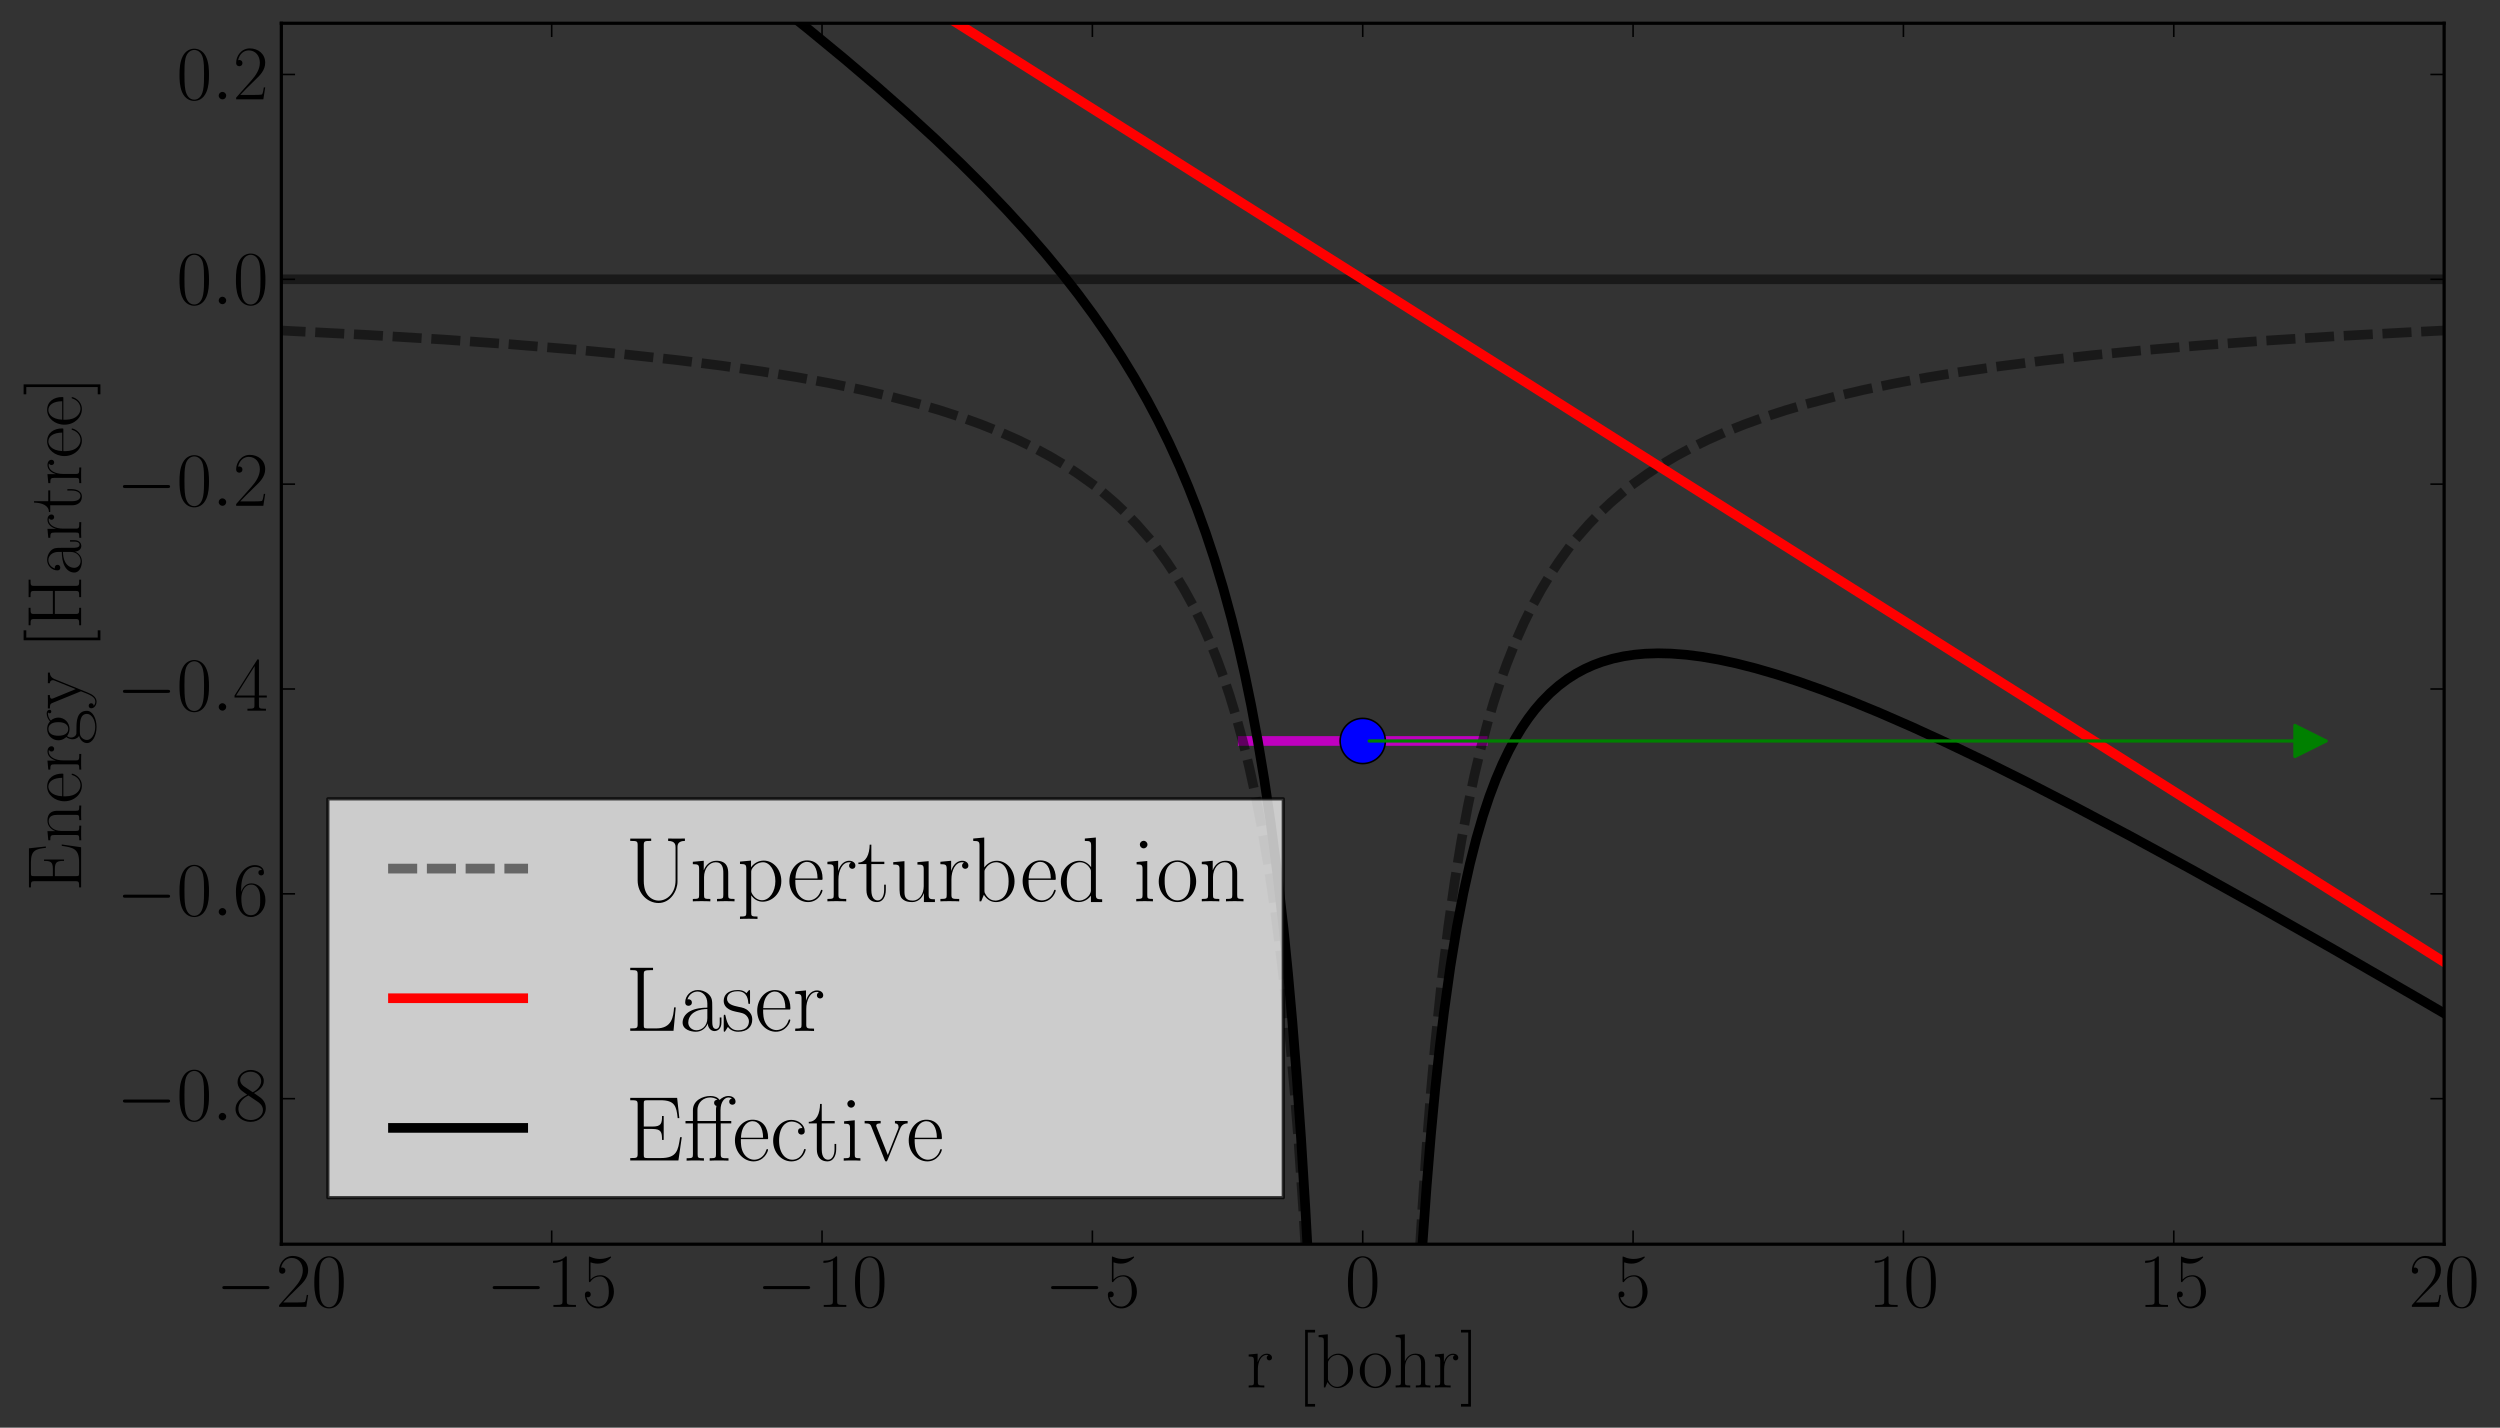 <?xml version="1.0" encoding="utf-8" standalone="no"?>
<!DOCTYPE svg PUBLIC "-//W3C//DTD SVG 1.1//EN"
  "http://www.w3.org/Graphics/SVG/1.1/DTD/svg11.dtd">
<!-- Created with matplotlib (http://matplotlib.org/) -->
<svg height="442pt" version="1.1" viewBox="0 0 774 442" width="774pt" xmlns="http://www.w3.org/2000/svg" xmlns:xlink="http://www.w3.org/1999/xlink">
 <rect x="0" y="0" width="774" height="442" fill="#333333" stroke="none"/>
 <defs>
  <style type="text/css">
*{stroke-linecap:square;stroke-linejoin:round;}
  </style>
 </defs>
 <g id="figure_1">
  <g id="patch_1">
   <path d="
M0 442.674
L774.866 442.674
L774.866 0
L0 0
z
" style="fill:none;opacity:0.0;"/>
  </g>
  <g id="axes_1">
   <g id="patch_2">
    <path d="
M87.101 385.2
L756.701 385.2
L756.701 7.2
L87.101 7.2
z
" style="fill:none;opacity:0.0;"/>
   </g>
   <g id="line2d_1">
    <path clip-path="url(#p7af64924b3)" d="
M384.763 229.405
L459.038 229.405" style="fill:none;stroke:#bf00bf;stroke-width:3.0;"/>
   </g>
   <g id="line2d_2">
    <path clip-path="url(#p7af64924b3)" d="
M87.101 86.474
L756.701 86.474" style="fill:none;opacity:0.5;stroke:#000000;stroke-width:3.0;"/>
   </g>
   <g id="line2d_3">
    <path clip-path="url(#p7af64924b3)" d="
M87.101 102.328
L113.911 103.708
L137.371 105.129
L158.819 106.65
L177.587 108.2
L194.344 109.8
L209.76 111.495
L223.165 113.183
L235.901 115.012
L247.295 116.874
L257.349 118.732
L266.733 120.683
L275.446 122.718
L283.49 124.824
L290.863 126.982
L297.565 129.166
L303.598 131.343
L309.63 133.754
L314.992 136.125
L320.355 138.747
L325.046 141.279
L329.738 144.069
L333.76 146.697
L337.782 149.577
L341.803 152.745
L345.155 155.639
L348.506 158.797
L351.857 162.258
L355.209 166.066
L358.56 170.277
L361.241 173.981
L363.922 178.028
L366.603 182.467
L369.284 187.358
L371.965 192.775
L374.646 198.806
L376.657 203.798
L378.668 209.255
L380.679 215.245
L382.69 221.848
L384.701 229.166
L386.711 237.32
L388.722 246.462
L390.733 256.784
L392.744 268.529
L394.755 282.015
L396.765 297.658
L398.106 309.556
L399.446 322.874
L400.787 337.884
L402.128 354.929
L403.468 374.453
L404.809 397.039
M438.992 397.039
L439.663 385.32
L440.333 374.453
L441.674 354.929
L443.014 337.884
L444.355 322.874
L446.365 303.444
L448.376 286.965
L450.387 272.813
L452.398 260.527
L454.409 249.761
L456.419 240.249
L458.43 231.784
L460.441 224.203
L462.452 217.373
L464.463 211.189
L466.474 205.563
L469.155 198.806
L471.836 192.775
L474.517 187.358
L477.198 182.467
L479.879 178.028
L482.56 173.981
L485.241 170.277
L488.592 166.066
L491.944 162.258
L495.295 158.797
L498.646 155.639
L501.998 152.745
L506.019 149.577
L510.041 146.697
L514.063 144.069
L518.755 141.279
L523.446 138.747
L528.809 136.125
L534.171 133.754
L540.203 131.343
L546.236 129.166
L552.938 126.982
L560.311 124.824
L568.355 122.718
L577.068 120.683
L586.452 118.732
L596.506 116.874
L607.23 115.115
L619.295 113.365
L632.701 111.655
L647.446 110.008
L663.533 108.441
L681.63 106.911
L701.738 105.442
L723.857 104.053
L748.657 102.719
L756.701 102.328
L756.701 102.328" style="fill:none;opacity:0.5;stroke:#000000;stroke-dasharray:6,6;stroke-dashoffset:0.0;stroke-linecap:butt;stroke-width:3.0;"/>
   </g>
   <g id="line2d_4">
    <path clip-path="url(#p7af64924b3)" d="
M283.364 -1
L756.701 297.87
L756.701 297.87" style="fill:none;stroke:#ff0000;stroke-width:3.0;"/>
   </g>
   <g id="line2d_5">
    <path clip-path="url(#p7af64924b3)" d="
M237.719 -1
L249.976 8.794
L261.371 18.18
L271.425 26.738
L280.809 35.009
L289.522 42.987
L297.565 50.659
L304.938 58.006
L311.641 64.997
L317.674 71.592
L323.706 78.53
L329.068 85.038
L333.76 91.044
L338.452 97.393
L343.144 104.145
L347.165 110.311
L351.187 116.89
L355.209 123.956
L358.56 130.283
L361.911 137.081
L365.263 144.433
L367.944 150.783
L370.625 157.619
L373.306 165.024
L375.987 173.095
L378.668 181.958
L381.349 191.769
L383.36 199.868
L385.371 208.719
L387.382 218.453
L389.392 229.235
L391.403 241.271
L393.414 254.826
L395.425 270.248
L397.436 287.997
L398.776 301.421
L400.117 316.394
L401.457 333.219
L402.798 352.287
L404.138 374.105
L404.809 386.247
M438.992 407.831
L439.663 396.535
L440.333 386.091
L441.674 367.414
L443.014 351.215
L444.355 337.052
L445.695 324.58
L447.036 313.529
L449.046 299.155
L451.057 286.939
L453.068 276.463
L455.079 267.411
L457.09 259.539
L459.101 252.654
L461.111 246.606
L463.122 241.272
L465.133 236.553
L467.144 232.365
L469.155 228.643
L471.165 225.327
L473.176 222.371
L475.187 219.735
L477.198 217.382
L479.879 214.636
L482.56 212.282
L485.241 210.271
L487.922 208.561
L490.603 207.116
L493.284 205.907
L495.965 204.908
L499.317 203.921
L502.668 203.192
L506.019 202.69
L509.371 202.388
L513.392 202.26
L517.414 202.357
L522.106 202.717
L526.798 203.31
L532.16 204.235
L537.522 205.388
L543.555 206.92
L550.257 208.874
L556.96 211.054
L564.333 213.675
L572.376 216.761
L581.76 220.616
L591.814 224.999
L602.538 229.916
L614.603 235.694
L628.009 242.367
L642.755 249.958
L659.511 258.843
L678.279 269.058
L699.057 280.625
L722.517 293.943
L749.328 309.426
L756.701 313.724
L756.701 313.724" style="fill:none;stroke:#000000;stroke-width:3.0;"/>
   </g>
   <g id="line2d_6">
    <defs>
     <path d="
M0 7
C1.856 7 3.637 6.262 4.95 4.95
C6.262 3.637 7 1.856 7 0
C7 -1.856 6.262 -3.637 4.95 -4.95
C3.637 -6.262 1.856 -7 0 -7
C-1.856 -7 -3.637 -6.262 -4.95 -4.95
C-6.262 -3.637 -7 -1.856 -7 0
C-7 1.856 -6.262 3.637 -4.95 4.95
C-3.637 6.262 -1.856 7 0 7
z
" id="mdfd1f8ea2e" style="stroke:#000000;stroke-linecap:butt;stroke-width:0.5;"/>
    </defs>
    <g clip-path="url(#p7af64924b3)">
     <use style="fill:#0000ff;stroke:#000000;stroke-linecap:butt;stroke-width:0.5;" x="421.901" xlink:href="#mdfd1f8ea2e" y="229.405"/>
    </g>
   </g>
   <g id="matplotlib.axis_1">
    <g id="xtick_1">
     <g id="line2d_7">
      <defs>
       <path d="
M0 0
L0 -4" id="mcb557df647" style="stroke:#000000;stroke-linecap:butt;stroke-width:0.5;"/>
      </defs>
      <g>
       <use style="stroke:#000000;stroke-linecap:butt;stroke-width:0.5;" x="87.101" xlink:href="#mcb557df647" y="385.2"/>
      </g>
     </g>
     <g id="line2d_8">
      <defs>
       <path d="
M0 0
L0 4" id="mdad270ee8e" style="stroke:#000000;stroke-linecap:butt;stroke-width:0.5;"/>
      </defs>
      <g>
       <use style="stroke:#000000;stroke-linecap:butt;stroke-width:0.5;" x="87.101" xlink:href="#mdad270ee8e" y="7.2"/>
      </g>
     </g>
     <g id="text_1">
      <!-- $-20$ -->
      <defs>
       <path d="
M65.906 23
C67.594 23 69.406 23 69.406 25
C69.406 27 67.594 27 65.906 27
L11.797 27
C10.094 27 8.297 27 8.297 25
C8.297 23 10.094 23 11.797 23
z
" id="CMSY10-0"/>
       <path d="
M41.703 15.453
L39.906 15.453
C38.906 8.375 38.094 7.172 37.703 6.562
C37.203 5.766 30 5.766 28.594 5.766
L9.406 5.766
C13 9.672 20 16.75 28.5 24.953
C34.594 30.734 41.703 37.531 41.703 47.422
C41.703 59.219 32.297 66 21.797 66
C10.797 66 4.094 56.312 4.094 47.344
C4.094 43.438 7 42.938 8.203 42.938
C9.203 42.938 12.203 43.547 12.203 47.031
C12.203 50.109 9.594 51 8.203 51
C7.594 51 7 50.906 6.594 50.703
C8.5 59.219 14.297 63.406 20.406 63.406
C29.094 63.406 34.797 56.516 34.797 47.422
C34.797 38.734 29.703 31.25 24 24.75
L4.094 2.281
L4.094 0
L39.297 0
z
" id="CMR17-50"/>
       <path d="
M42 31.641
C42 37.75 41.906 48.125 37.703 56.109
C34 63.109 28.094 65.594 22.906 65.594
C18.094 65.594 12 63.406 8.203 56.203
C4.203 48.719 3.797 39.438 3.797 31.641
C3.797 25.953 3.906 17.281 7 9.672
C11.297 -0.609 19 -2 22.906 -2
C27.5 -2 34.5 -0.109 38.594 9.375
C41.594 16.281 42 24.359 42 31.641
M22.906 -0.406
C16.5 -0.406 12.703 5.078 11.297 12.688
C10.203 18.562 10.203 27.156 10.203 32.75
C10.203 40.438 10.203 46.828 11.5 52.922
C13.406 61.391 19 64 22.906 64
C27 64 32.297 61.297 34.203 53.125
C35.5 47.438 35.594 40.734 35.594 32.75
C35.594 26.25 35.594 18.266 34.406 12.375
C32.297 1.484 26.406 -0.406 22.906 -0.406" id="CMR17-48"/>
      </defs>
      <g transform="translate(66.836 406.605)scale(0.24 -0.24)">
       <use transform="translate(0.0 8.302)scale(0.996)" xlink:href="#CMSY10-0"/>
       <use transform="translate(77.487 8.302)scale(0.996)" xlink:href="#CMR17-50"/>
       <use transform="translate(123.178 8.302)scale(0.996)" xlink:href="#CMR17-48"/>
      </g>
     </g>
    </g>
    <g id="xtick_2">
     <g id="line2d_9">
      <g>
       <use style="stroke:#000000;stroke-linecap:butt;stroke-width:0.5;" x="170.801" xlink:href="#mcb557df647" y="385.2"/>
      </g>
     </g>
     <g id="line2d_10">
      <g>
       <use style="stroke:#000000;stroke-linecap:butt;stroke-width:0.5;" x="170.801" xlink:href="#mdad270ee8e" y="7.2"/>
      </g>
     </g>
     <g id="text_2">
      <!-- $-15$ -->
      <defs>
       <path d="
M26.594 63.312
C26.594 65.406 26.5 65.5 25.094 65.5
C21.203 61.188 15.297 59.797 9.703 59.797
C9.406 59.797 8.906 59.797 8.797 59.5
C8.703 59.297 8.703 59.094 8.703 57
C11.797 57 17 57.594 21 59.984
L21 7.203
C21 3.688 20.797 2.5 12.203 2.5
L9.203 2.5
L9.203 0
C14 0 19 0 23.797 0
C28.594 0 33.594 0 38.406 0
L38.406 2.5
L35.406 2.5
C26.797 2.5 26.594 3.594 26.594 7.156
z
" id="CMR17-49"/>
       <path d="
M11.406 57.688
C12.406 57.281 16.5 56 20.703 56
C30 56 35.094 61.016 38 63.922
C38 64.734 38 65.25 37.406 65.25
C37.297 65.25 37.094 65.25 36.297 64.828
C32.797 63.312 28.703 62.078 23.703 62.078
C20.703 62.078 16.203 62.5 11.297 64.734
C10.203 65.25 10 65.25 9.906 65.25
C9.406 65.25 9.297 65.141 9.297 63.156
L9.297 34.281
C9.297 32.5 9.297 32 10.297 32
C10.797 32 11 32.203 11.5 32.906
C14.703 37.484 19.094 39.406 24.094 39.406
C27.594 39.406 35.094 37.219 35.094 20.141
C35.094 16.953 35.094 11.172 32.094 6.578
C29.594 2.484 25.703 0.391 21.406 0.391
C14.797 0.391 8.094 5 6.297 12.719
C6.703 12.609 7.5 12.422 7.906 12.422
C9.203 12.422 11.703 13.125 11.703 16.219
C11.703 18.906 9.797 20 7.906 20
C5.594 20 4.094 18.594 4.094 15.797
C4.094 7.094 11 -2 21.594 -2
C31.906 -2 41.703 6.875 41.703 19.75
C41.703 31.719 33.906 41 24.203 41
C19.094 41 14.797 39.094 11.406 35.453
z
" id="CMR17-53"/>
      </defs>
      <g transform="translate(150.536 406.605)scale(0.24 -0.24)">
       <use transform="translate(0.0 8.302)scale(0.996)" xlink:href="#CMSY10-0"/>
       <use transform="translate(77.487 8.302)scale(0.996)" xlink:href="#CMR17-49"/>
       <use transform="translate(123.178 8.302)scale(0.996)" xlink:href="#CMR17-53"/>
      </g>
     </g>
    </g>
    <g id="xtick_3">
     <g id="line2d_11">
      <g>
       <use style="stroke:#000000;stroke-linecap:butt;stroke-width:0.5;" x="254.501" xlink:href="#mcb557df647" y="385.2"/>
      </g>
     </g>
     <g id="line2d_12">
      <g>
       <use style="stroke:#000000;stroke-linecap:butt;stroke-width:0.5;" x="254.501" xlink:href="#mdad270ee8e" y="7.2"/>
      </g>
     </g>
     <g id="text_3">
      <!-- $-10$ -->
      <g transform="translate(234.236 406.605)scale(0.24 -0.24)">
       <use transform="translate(0.0 8.302)scale(0.996)" xlink:href="#CMSY10-0"/>
       <use transform="translate(77.487 8.302)scale(0.996)" xlink:href="#CMR17-49"/>
       <use transform="translate(123.178 8.302)scale(0.996)" xlink:href="#CMR17-48"/>
      </g>
     </g>
    </g>
    <g id="xtick_4">
     <g id="line2d_13">
      <g>
       <use style="stroke:#000000;stroke-linecap:butt;stroke-width:0.5;" x="338.201" xlink:href="#mcb557df647" y="385.2"/>
      </g>
     </g>
     <g id="line2d_14">
      <g>
       <use style="stroke:#000000;stroke-linecap:butt;stroke-width:0.5;" x="338.201" xlink:href="#mdad270ee8e" y="7.2"/>
      </g>
     </g>
     <g id="text_4">
      <!-- $-5$ -->
      <g transform="translate(323.419 406.605)scale(0.24 -0.24)">
       <use transform="translate(0.0 8.302)scale(0.996)" xlink:href="#CMSY10-0"/>
       <use transform="translate(77.487 8.302)scale(0.996)" xlink:href="#CMR17-53"/>
      </g>
     </g>
    </g>
    <g id="xtick_5">
     <g id="line2d_15">
      <g>
       <use style="stroke:#000000;stroke-linecap:butt;stroke-width:0.5;" x="421.901" xlink:href="#mcb557df647" y="385.2"/>
      </g>
     </g>
     <g id="line2d_16">
      <g>
       <use style="stroke:#000000;stroke-linecap:butt;stroke-width:0.5;" x="421.901" xlink:href="#mdad270ee8e" y="7.2"/>
      </g>
     </g>
     <g id="text_5">
      <!-- $0$ -->
      <g transform="translate(416.418 404.613)scale(0.24 -0.24)">
       <use transform="scale(0.996)" xlink:href="#CMR17-48"/>
      </g>
     </g>
    </g>
    <g id="xtick_6">
     <g id="line2d_17">
      <g>
       <use style="stroke:#000000;stroke-linecap:butt;stroke-width:0.5;" x="505.601" xlink:href="#mcb557df647" y="385.2"/>
      </g>
     </g>
     <g id="line2d_18">
      <g>
       <use style="stroke:#000000;stroke-linecap:butt;stroke-width:0.5;" x="505.601" xlink:href="#mdad270ee8e" y="7.2"/>
      </g>
     </g>
     <g id="text_6">
      <!-- $5$ -->
      <g transform="translate(500.118 404.613)scale(0.24 -0.24)">
       <use transform="scale(0.996)" xlink:href="#CMR17-53"/>
      </g>
     </g>
    </g>
    <g id="xtick_7">
     <g id="line2d_19">
      <g>
       <use style="stroke:#000000;stroke-linecap:butt;stroke-width:0.5;" x="589.301" xlink:href="#mcb557df647" y="385.2"/>
      </g>
     </g>
     <g id="line2d_20">
      <g>
       <use style="stroke:#000000;stroke-linecap:butt;stroke-width:0.5;" x="589.301" xlink:href="#mdad270ee8e" y="7.2"/>
      </g>
     </g>
     <g id="text_7">
      <!-- $10$ -->
      <g transform="translate(578.335 404.613)scale(0.24 -0.24)">
       <use transform="scale(0.996)" xlink:href="#CMR17-49"/>
       <use transform="translate(45.69 0.0)scale(0.996)" xlink:href="#CMR17-48"/>
      </g>
     </g>
    </g>
    <g id="xtick_8">
     <g id="line2d_21">
      <g>
       <use style="stroke:#000000;stroke-linecap:butt;stroke-width:0.5;" x="673.001" xlink:href="#mcb557df647" y="385.2"/>
      </g>
     </g>
     <g id="line2d_22">
      <g>
       <use style="stroke:#000000;stroke-linecap:butt;stroke-width:0.5;" x="673.001" xlink:href="#mdad270ee8e" y="7.2"/>
      </g>
     </g>
     <g id="text_8">
      <!-- $15$ -->
      <g transform="translate(662.035 404.613)scale(0.24 -0.24)">
       <use transform="scale(0.996)" xlink:href="#CMR17-49"/>
       <use transform="translate(45.69 0.0)scale(0.996)" xlink:href="#CMR17-53"/>
      </g>
     </g>
    </g>
    <g id="xtick_9">
     <g id="line2d_23">
      <g>
       <use style="stroke:#000000;stroke-linecap:butt;stroke-width:0.5;" x="756.701" xlink:href="#mcb557df647" y="385.2"/>
      </g>
     </g>
     <g id="line2d_24">
      <g>
       <use style="stroke:#000000;stroke-linecap:butt;stroke-width:0.5;" x="756.701" xlink:href="#mdad270ee8e" y="7.2"/>
      </g>
     </g>
     <g id="text_9">
      <!-- $20$ -->
      <g transform="translate(745.735 404.613)scale(0.24 -0.24)">
       <use transform="scale(0.996)" xlink:href="#CMR17-50"/>
       <use transform="translate(45.69 0.0)scale(0.996)" xlink:href="#CMR17-48"/>
      </g>
     </g>
    </g>
    <g id="text_10">
     <!-- r [bohr] -->
     <defs>
      <path d="
M23.5 -25
L23.5 -21.516
L14.094 -21.516
L14.094 71
L23.5 71
L23.5 74.484
L10.594 74.484
L10.594 -25
z
" id="CMR17-91"/>
      <path d="
M14.297 74.484
L1.406 74.484
L1.406 71
L10.797 71
L10.797 -21.516
L1.406 -21.516
L1.406 -25
L14.297 -25
z
" id="CMR17-93"/>
      <path d="
M15 68.688
L3.094 67.594
L3.094 65
C9 65 9.906 64.406 9.906 59.641
L9.906 -0.203
L11.703 -0.203
L14.594 6.891
C17.5 2.203 21.797 -1 27.594 -1
C37.594 -1 47.703 7.812 47.703 21.406
C47.703 34.188 38.703 43.594 28.594 43.594
C22.406 43.594 18 40.297 15 36.406
z

M15.203 31.312
C15.203 33.094 15.203 33.406 16.594 35.5
C20.5 41.516 26.094 42 28 42
C31 42 41.297 40.391 41.297 21.5
C41.297 1.688 29.5 0.594 27.094 0.594
C24 0.594 19.5 1.781 16.297 7.594
C15.203 9.5 15.203 9.703 15.203 11.484
z
" id="CMR17-98"/>
      <path d="
M41.5 30.203
C41.5 35.297 40.5 43.594 28.703 43.594
C20.5 43.594 16.5 37 15.297 33.703
L15.203 33.703
L15.203 68.688
L3.297 67.594
L3.297 65
C9.203 65 10.094 64.406 10.094 59.641
L10.094 6.656
C10.094 2.875 9.703 2.391 3.297 2.391
L3.297 -0.203
C5.703 0 10.094 0 12.703 0
C15.297 0 19.797 0 22.203 -0.203
L22.203 2.391
C15.797 2.391 15.406 2.781 15.406 6.688
L15.406 25.906
C15.406 35.109 21 42 28 42
C35.406 42 36.203 35.406 36.203 30.594
L36.203 6.688
C36.203 2.875 35.797 2.391 29.406 2.391
L29.406 -0.203
C31.797 0 36.203 0 38.797 0
C41.406 0 45.906 0 48.297 -0.203
L48.297 2.391
C41.906 2.391 41.5 2.781 41.5 6.688
z
" id="CMR17-104"/>
      <path d="
M15 23.391
C15 33 19.094 42 26.594 42
C27.297 42 28 41.906 28.703 41.594
C28.703 41.594 26.5 40.891 26.5 38.312
C26.5 35.906 28.406 34.906 29.906 34.906
C31.094 34.906 33.297 35.609 33.297 38.406
C33.297 41.609 30.094 43.594 26.703 43.594
C19.094 43.594 15.797 36.203 14.797 32.703
L14.703 32.703
L14.703 43.594
L3.094 42.5
L3.094 39.906
C9 39.906 9.906 39.297 9.906 34.5
L9.906 6.688
C9.906 2.875 9.5 2.391 3.094 2.391
L3.094 -0.203
C5.5 0 10.094 0 12.703 0
C15.594 0 20.703 0 23.406 -0.203
L23.406 2.391
C16.203 2.391 15 2.391 15 6.875
z
" id="CMR17-114"/>
      <path d="
M43.094 21.188
C43.094 34 33.797 44 22.906 44
C12 44 2.703 34 2.703 21.188
C2.703 8.609 12 -1 22.906 -1
C33.797 -1 43.094 8.609 43.094 21.188
M22.906 0.797
C18.203 0.797 14.203 3.594 11.906 7.5
C9.406 11.984 9.094 17.594 9.094 22
C9.094 26.203 9.297 31.406 11.906 35.906
C13.906 39.203 17.797 42.406 22.906 42.406
C27.406 42.406 31.203 39.906 33.594 36.406
C36.703 31.703 36.703 25.109 36.703 22
C36.703 18.094 36.5 12.109 33.797 7.297
C31 2.703 26.703 0.797 22.906 0.797" id="CMR17-111"/>
     </defs>
     <g transform="translate(385.845 435.474)scale(0.24 -0.24)">
      <use transform="translate(0.0 24.823)scale(0.996)" xlink:href="#CMR17-114"/>
      <use transform="translate(65.357 24.823)scale(0.996)" xlink:href="#CMR17-91"/>
      <use transform="translate(90.228 24.823)scale(0.996)" xlink:href="#CMR17-98"/>
      <use transform="translate(143.726 24.823)scale(0.996)" xlink:href="#CMR17-111"/>
      <use transform="translate(189.416 24.823)scale(0.996)" xlink:href="#CMR17-104"/>
      <use transform="translate(240.311 24.823)scale(0.996)" xlink:href="#CMR17-114"/>
      <use transform="translate(275.592 24.823)scale(0.996)" xlink:href="#CMR17-93"/>
     </g>
    </g>
   </g>
   <g id="matplotlib.axis_2">
    <g id="ytick_1">
     <g id="line2d_25">
      <defs>
       <path d="
M0 0
L4 0" id="mc8fcea1516" style="stroke:#000000;stroke-linecap:butt;stroke-width:0.5;"/>
      </defs>
      <g>
       <use style="stroke:#000000;stroke-linecap:butt;stroke-width:0.5;" x="87.101" xlink:href="#mc8fcea1516" y="340.149"/>
      </g>
     </g>
     <g id="line2d_26">
      <defs>
       <path d="
M0 0
L-4 0" id="m0d5b0a6425" style="stroke:#000000;stroke-linecap:butt;stroke-width:0.5;"/>
      </defs>
      <g>
       <use style="stroke:#000000;stroke-linecap:butt;stroke-width:0.5;" x="756.701" xlink:href="#m0d5b0a6425" y="340.149"/>
      </g>
     </g>
     <g id="text_11">
      <!-- $-0.8$ -->
      <defs>
       <path d="
M27.203 35.375
C33.5 38.562 39.906 43.328 39.906 50.984
C39.906 60.031 31.094 65.297 23 65.297
C13.906 65.297 5.906 58.734 5.906 49.688
C5.906 47.203 6.5 42.922 10.406 39.141
C11.406 38.156 15.594 35.172 18.297 33.281
C13.797 30.984 3.297 25.531 3.297 14.594
C3.297 4.359 13.094 -2 22.797 -2
C33.5 -2 42.5 5.656 42.5 15.797
C42.5 24.844 36.406 29.031 32.406 31.703
z

M14.094 44.125
C13.297 44.625 9.297 47.703 9.297 52.375
C9.297 58.438 15.594 63 22.797 63
C30.703 63 36.5 57.453 36.5 50.984
C36.5 41.734 26.094 36.469 25.594 36.469
C25.5 36.469 25.406 36.469 24.594 37.078
z

M32.5 23.734
C34 22.641 38.797 19.375 38.797 13.297
C38.797 5.953 31.406 0.391 23 0.391
C13.906 0.391 7 6.844 7 14.688
C7 22.547 13.094 29.094 20 32.188
z
" id="CMR17-56"/>
       <path d="
M18.406 4.797
C18.406 7.688 16 9.672 13.594 9.672
C10.703 9.672 8.703 7.281 8.703 4.891
C8.703 2 11.094 0 13.5 0
C16.406 0 18.406 2.391 18.406 4.797" id="CMMI12-58"/>
      </defs>
      <g transform="translate(36.069 348.852)scale(0.24 -0.24)">
       <use transform="translate(0.0 8.302)scale(0.996)" xlink:href="#CMSY10-0"/>
       <use transform="translate(77.487 8.302)scale(0.996)" xlink:href="#CMR17-48"/>
       <use transform="translate(123.178 8.302)scale(0.996)" xlink:href="#CMMI12-58"/>
       <use transform="translate(150.275 8.302)scale(0.996)" xlink:href="#CMR17-56"/>
      </g>
     </g>
    </g>
    <g id="ytick_2">
     <g id="line2d_27">
      <g>
       <use style="stroke:#000000;stroke-linecap:butt;stroke-width:0.5;" x="87.101" xlink:href="#mc8fcea1516" y="276.73"/>
      </g>
     </g>
     <g id="line2d_28">
      <g>
       <use style="stroke:#000000;stroke-linecap:butt;stroke-width:0.5;" x="756.701" xlink:href="#m0d5b0a6425" y="276.73"/>
      </g>
     </g>
     <g id="text_12">
      <!-- $-0.6$ -->
      <defs>
       <path d="
M10.594 34
C10.594 57.656 21.797 63 28.297 63
C30.406 63 35.5 62.641 37.5 59
C35.906 59 32.906 59 32.906 55.516
C32.906 52.828 35.094 51.922 36.5 51.922
C37.406 51.922 40.094 52.312 40.094 55.625
C40.094 61.781 35.094 65.297 28.203 65.297
C16.297 65.297 3.797 52.969 3.797 31
C3.797 3.953 15.094 -2 23.094 -2
C32.797 -2 42 6.672 42 20.047
C42 32.516 33.906 41.594 23.703 41.594
C17.594 41.594 13.094 37.609 10.594 30.625
z

M23.094 0.391
C10.797 0.391 10.797 18.75 10.797 22.438
C10.797 29.625 14.203 40 23.5 40
C25.203 40 30.094 40 33.406 33.125
C35.203 29.219 35.203 25.141 35.203 20.141
C35.203 14.75 35.203 10.781 33.094 6.781
C30.906 2.672 27.703 0.391 23.094 0.391" id="CMR17-54"/>
      </defs>
      <g transform="translate(36.069 285.433)scale(0.24 -0.24)">
       <use transform="translate(0.0 8.302)scale(0.996)" xlink:href="#CMSY10-0"/>
       <use transform="translate(77.487 8.302)scale(0.996)" xlink:href="#CMR17-48"/>
       <use transform="translate(123.178 8.302)scale(0.996)" xlink:href="#CMMI12-58"/>
       <use transform="translate(150.275 8.302)scale(0.996)" xlink:href="#CMR17-54"/>
      </g>
     </g>
    </g>
    <g id="ytick_3">
     <g id="line2d_29">
      <g>
       <use style="stroke:#000000;stroke-linecap:butt;stroke-width:0.5;" x="87.101" xlink:href="#mc8fcea1516" y="213.311"/>
      </g>
     </g>
     <g id="line2d_30">
      <g>
       <use style="stroke:#000000;stroke-linecap:butt;stroke-width:0.5;" x="756.701" xlink:href="#m0d5b0a6425" y="213.311"/>
      </g>
     </g>
     <g id="text_13">
      <!-- $-0.4$ -->
      <defs>
       <path d="
M33.594 64.328
C33.594 66.406 33.5 66.5 31.703 66.5
L2 19.594
L2 17
L27.797 17
L27.797 7.141
C27.797 3.5 27.594 2.5 20.594 2.5
L18.703 2.5
L18.703 0
C21.906 0 27.297 0 30.703 0
C34.094 0 39.5 0 42.703 0
L42.703 2.5
L40.797 2.5
C33.797 2.5 33.594 3.5 33.594 7.141
L33.594 17
L43.797 17
L43.797 19.594
L33.594 19.594
z

M28.094 57.766
L28.094 19.594
L4 19.594
z
" id="CMR17-52"/>
      </defs>
      <g transform="translate(36.069 222.014)scale(0.24 -0.24)">
       <use transform="translate(0.0 8.302)scale(0.996)" xlink:href="#CMSY10-0"/>
       <use transform="translate(77.487 8.302)scale(0.996)" xlink:href="#CMR17-48"/>
       <use transform="translate(123.178 8.302)scale(0.996)" xlink:href="#CMMI12-58"/>
       <use transform="translate(150.275 8.302)scale(0.996)" xlink:href="#CMR17-52"/>
      </g>
     </g>
    </g>
    <g id="ytick_4">
     <g id="line2d_31">
      <g>
       <use style="stroke:#000000;stroke-linecap:butt;stroke-width:0.5;" x="87.101" xlink:href="#mc8fcea1516" y="149.892"/>
      </g>
     </g>
     <g id="line2d_32">
      <g>
       <use style="stroke:#000000;stroke-linecap:butt;stroke-width:0.5;" x="756.701" xlink:href="#m0d5b0a6425" y="149.892"/>
      </g>
     </g>
     <g id="text_14">
      <!-- $-0.2$ -->
      <g transform="translate(36.069 158.595)scale(0.24 -0.24)">
       <use transform="translate(0.0 8.302)scale(0.996)" xlink:href="#CMSY10-0"/>
       <use transform="translate(77.487 8.302)scale(0.996)" xlink:href="#CMR17-48"/>
       <use transform="translate(123.178 8.302)scale(0.996)" xlink:href="#CMMI12-58"/>
       <use transform="translate(150.275 8.302)scale(0.996)" xlink:href="#CMR17-50"/>
      </g>
     </g>
    </g>
    <g id="ytick_5">
     <g id="line2d_33">
      <g>
       <use style="stroke:#000000;stroke-linecap:butt;stroke-width:0.5;" x="87.101" xlink:href="#mc8fcea1516" y="86.474"/>
      </g>
     </g>
     <g id="line2d_34">
      <g>
       <use style="stroke:#000000;stroke-linecap:butt;stroke-width:0.5;" x="756.701" xlink:href="#m0d5b0a6425" y="86.474"/>
      </g>
     </g>
     <g id="text_15">
      <!-- $0.0$ -->
      <g transform="translate(54.666 94.18)scale(0.24 -0.24)">
       <use transform="scale(0.996)" xlink:href="#CMR17-48"/>
       <use transform="translate(45.69 0.0)scale(0.996)" xlink:href="#CMMI12-58"/>
       <use transform="translate(72.788 0.0)scale(0.996)" xlink:href="#CMR17-48"/>
      </g>
     </g>
    </g>
    <g id="ytick_6">
     <g id="line2d_35">
      <g>
       <use style="stroke:#000000;stroke-linecap:butt;stroke-width:0.5;" x="87.101" xlink:href="#mc8fcea1516" y="23.055"/>
      </g>
     </g>
     <g id="line2d_36">
      <g>
       <use style="stroke:#000000;stroke-linecap:butt;stroke-width:0.5;" x="756.701" xlink:href="#m0d5b0a6425" y="23.055"/>
      </g>
     </g>
     <g id="text_16">
      <!-- $0.2$ -->
      <g transform="translate(54.666 30.761)scale(0.24 -0.24)">
       <use transform="scale(0.996)" xlink:href="#CMR17-48"/>
       <use transform="translate(45.69 0.0)scale(0.996)" xlink:href="#CMMI12-58"/>
       <use transform="translate(72.788 0.0)scale(0.996)" xlink:href="#CMR17-50"/>
      </g>
     </g>
    </g>
    <g id="text_17">
     <!-- Energy [Hartree] -->
     <defs>
      <path d="
M60.703 25.078
L58.906 25.078
C56.703 10.516 55.406 2.594 37.797 2.594
L23.906 2.594
C19.906 2.594 19.703 3.078 19.703 6.469
L19.703 34
L29.094 34
C38.5 34 39.406 30.562 39.406 22.125
L41.203 22.125
L41.203 48
L39.406 48
C39.406 39.922 38.5 36.594 29.094 36.594
L19.703 36.594
L19.703 61.141
C19.703 64.5 19.906 65 23.906 65
L37.594 65
C53.094 65 54.906 58.859 56.297 45.656
L58.094 45.656
L55.703 67.578
L5.094 67.578
L5.094 65
C12 65 13.094 65 13.094 60.531
L13.094 7.047
C13.094 2.594 12 2.594 5.094 2.594
L5.094 0
L57.094 0
z
" id="CMR17-69"/>
      <path d="
M36 25.828
C36 32.375 36 35.844 31.797 39.734
C28.094 43 23.797 44 20.406 44
C12.5 44 6.797 37.609 6.797 30.797
C6.797 27 9.797 27 10.406 27
C11.703 27 14 27.781 14 30.531
C14 33 12.094 34.078 10.406 34.078
C10 34.078 9.5 33.969 9.203 33.875
C11.297 40.5 16.703 42.406 20.203 42.406
C25.203 42.406 30.703 37.953 30.703 29.453
L30.703 25
C24.797 25 17.703 24.203 12.094 21.203
C5.797 17.703 4 12.703 4 8.906
C4 1.203 13 -1 18.297 -1
C23.797 -1 28.906 2.172 31.094 7.984
C31.297 3.641 34.094 -0.281 38.5 -0.281
C40.594 -0.281 45.906 1.094 45.906 8.859
L45.906 14.375
L44.094 14.375
L44.094 8.781
C44.094 2.781 41.406 2 40.094 2
C36 2 36 7.156 36 11.531
z

M30.703 13.594
C30.703 4.953 24.5 0.594 19 0.594
C14 0.594 10.094 4.297 10.094 8.906
C10.094 11.891 11.406 17.188 17.203 20.391
C22 23.094 27.5 23.5 30.703 23.5
z
" id="CMR17-97"/>
      <path d="
M41.5 30.203
C41.5 35.297 40.5 43.594 28.703 43.594
C20.797 43.594 16.703 37.5 15.203 33.5
L15.094 33.5
L15.094 43.594
L3.297 42.5
L3.297 39.906
C9.203 39.906 10.094 39.297 10.094 34.5
L10.094 6.688
C10.094 2.875 9.703 2.391 3.297 2.391
L3.297 -0.203
C5.703 0 10.094 0 12.703 0
C15.297 0 19.797 0 22.203 -0.203
L22.203 2.391
C15.797 2.391 15.406 2.781 15.406 6.688
L15.406 25.906
C15.406 35.109 21 42 28 42
C35.406 42 36.203 35.406 36.203 30.594
L36.203 6.688
C36.203 2.875 35.797 2.391 29.406 2.391
L29.406 -0.203
C31.797 0 36.203 0 38.797 0
C41.406 0 45.906 0 48.297 -0.203
L48.297 2.391
C41.906 2.391 41.5 2.781 41.5 6.688
z
" id="CMR17-110"/>
      <path d="
M39 34.328
C41.5 40.406 46 40.406 47.406 40.406
L47.406 43
C45.5 43 43 43 41.094 43
C39 43 35.703 43 33.703 43.094
L33.703 40.5
C37.5 40.203 37.594 37.406 37.594 36.609
C37.594 35.625 37.406 35.125 36.906 33.922
L26 7.016
L14.094 36.031
C13.594 37.219 13.594 37.906 13.594 38.016
C13.594 40.203 15.906 40.406 18.297 40.406
L18.297 43.094
C15.906 43 11.594 43 9.094 43
C6.406 43 3.203 43 1 43.094
L1 40.406
C6.406 40.406 7 39.906 8.297 36.719
L23.203 0.234
C18.703 -11.531 16.094 -18.406 9.797 -18.406
C8.703 -18.406 6.203 -18.109 4.406 -16.312
C6.703 -16.109 7.703 -14.719 7.703 -13.016
C7.703 -11.328 6.5 -9.828 4.5 -9.828
C2.297 -9.828 1.203 -11.328 1.203 -13.125
C1.203 -17.109 5.297 -20 9.797 -20
C15.594 -20 19.203 -14.406 21.203 -9.438
z
" id="CMR17-121"/>
      <path d="
M15.094 40
L29.094 40
L29.094 42.578
L15.094 42.578
L15.094 61
L13.297 61
C13.094 50.703 9.594 41.688 1.094 41.688
L1.094 40
L9.797 40
L9.797 12.047
C9.797 10.156 9.797 -1 21.406 -1
C27.297 -1 30.703 4.781 30.703 12.141
L30.703 17.812
L28.906 17.812
L28.906 12.234
C28.906 5.375 26.203 0.797 22 0.797
C19.094 0.797 15.094 2.781 15.094 11.844
z
" id="CMR17-116"/>
      <path d="
M56.094 61.016
C56.094 65.5 57.203 65.5 64.094 65.5
L64.094 68
C61.203 68 55.906 68 52.797 68
C49.703 68 44.406 68 41.5 68
L41.5 65.5
C48.406 65.5 49.5 65.5 49.5 61
L49.5 36.578
L19.703 36.578
L19.703 61
C19.703 65.5 20.797 65.5 27.703 65.5
L27.703 68
C24.797 68 19.5 68 16.406 68
C13.297 68 8 68 5.094 68
L5.094 65.5
C12 65.5 13.094 65.5 13.094 61.016
L13.094 6.984
C13.094 2.5 12 2.5 5.094 2.5
L5.094 0
C8 0 13.297 0 16.406 0
C19.5 0 24.797 0 27.703 0
L27.703 2.5
C20.797 2.5 19.703 2.5 19.703 6.969
L19.703 34
L49.5 34
L49.5 6.969
C49.5 2.5 48.406 2.5 41.5 2.5
L41.5 0
C44.406 0 49.703 0 52.797 0
C55.906 0 61.203 0 64.094 0
L64.094 2.5
C57.203 2.5 56.094 2.5 56.094 6.984
z
" id="CMR17-72"/>
      <path d="
M11.094 18.188
C13 16.688 16.297 15 20.297 15
C28.203 15 35 21.203 35 29.5
C35 32.094 34.203 36.094 31.203 39.203
C34 42.062 38.094 43 40.406 43
C40.797 43 41.406 43 41.906 42.766
C41.5 42.672 40.594 42.281 40.594 40.734
C40.594 39.484 41.5 38.609 42.797 38.609
C44.297 38.609 45.094 39.578 45.094 40.844
C45.094 42.672 43.594 44.594 40.406 44.594
C36.406 44.594 32.906 42.781 30.094 40.312
C27.094 43.016 23.5 44 20.297 44
C12.406 44 5.594 37.797 5.594 29.5
C5.594 23.781 8.906 20.188 9.906 19.188
C6.906 15.688 6.906 11.609 6.906 11.109
C6.906 8.516 7.906 4.719 11.297 2.625
C6.094 1.328 2 -2.641 2 -7.594
C2 -14.734 11.5 -20 22.906 -20
C33.906 -20 43.797 -14.938 43.797 -7.484
C43.797 6 29 6 21.297 6
C19 6 14.906 6 14.406 6.109
C11.297 6.609 9.203 9.406 9.203 12.891
C9.203 13.781 9.203 16 11.094 18.188
M20.297 16.688
C11.5 16.688 11.5 27.5 11.5 29.516
C11.5 31.5 11.5 42.312 20.297 42.312
C29.094 42.312 29.094 31.5 29.094 29.516
C29.094 27.5 29.094 16.688 20.297 16.688
M22.906 -18.297
C12.906 -18.297 6 -13.047 6 -7.594
C6 -4.516 7.703 -1.641 9.906 -0.062
C12.406 1.625 13.406 1.625 20.203 1.625
C28.406 1.625 39.797 1.625 39.797 -7.594
C39.797 -13.047 32.906 -18.297 22.906 -18.297" id="CMR17-103"/>
      <path d="
M38.094 23
C38.5 23.406 38.5 23.609 38.5 24.625
C38.5 34.969 33.094 44 21.703 44
C11.094 44 2.703 33.891 2.703 21.609
C2.703 8.609 12.203 -1 22.797 -1
C34 -1 38.406 9.469 38.406 11.547
C38.406 12.25 37.797 12.25 37.594 12.25
C36.906 12.25 36.797 12.047 36.406 10.875
C34.203 4.141 28.703 0.797 23.5 0.797
C19.203 0.797 14.906 3.172 12.203 7.5
C9.094 12.547 9.094 18.375 9.094 23
z

M9.203 24.5
C9.906 39.141 17.594 42.406 21.594 42.406
C28.406 42.406 33 35.891 33.094 24.5
z
" id="CMR17-101"/>
     </defs>
     <g transform="translate(31.069 275.955)rotate(-90.0)scale(0.24 -0.24)">
      <use transform="translate(0.0 24.823)scale(0.996)" xlink:href="#CMR17-69"/>
      <use transform="translate(62.586 24.823)scale(0.996)" xlink:href="#CMR17-110"/>
      <use transform="translate(113.482 24.823)scale(0.996)" xlink:href="#CMR17-101"/>
      <use transform="translate(153.967 24.823)scale(0.996)" xlink:href="#CMR17-114"/>
      <use transform="translate(189.248 24.823)scale(0.996)" xlink:href="#CMR17-103"/>
      <use transform="translate(234.939 24.823)scale(0.996)" xlink:href="#CMR17-121"/>
      <use transform="translate(313.307 24.823)scale(0.996)" xlink:href="#CMR17-91"/>
      <use transform="translate(338.179 24.823)scale(0.996)" xlink:href="#CMR17-72"/>
      <use transform="translate(407.251 24.823)scale(0.996)" xlink:href="#CMR17-97"/>
      <use transform="translate(452.941 24.823)scale(0.996)" xlink:href="#CMR17-114"/>
      <use transform="translate(488.222 24.823)scale(0.996)" xlink:href="#CMR17-116"/>
      <use transform="translate(523.503 24.823)scale(0.996)" xlink:href="#CMR17-114"/>
      <use transform="translate(558.784 24.823)scale(0.996)" xlink:href="#CMR17-101"/>
      <use transform="translate(599.269 24.823)scale(0.996)" xlink:href="#CMR17-101"/>
      <use transform="translate(639.755 24.823)scale(0.996)" xlink:href="#CMR17-93"/>
     </g>
    </g>
   </g>
   <g id="patch_3">
    <path d="
M87.101 7.2
L756.701 7.2" style="fill:none;stroke:#000000;"/>
   </g>
   <g id="patch_4">
    <path d="
M756.701 385.2
L756.701 7.2" style="fill:none;stroke:#000000;"/>
   </g>
   <g id="patch_5">
    <path d="
M87.101 385.2
L756.701 385.2" style="fill:none;stroke:#000000;"/>
   </g>
   <g id="patch_6">
    <path d="
M87.101 385.2
L87.101 7.2" style="fill:none;stroke:#000000;"/>
   </g>
   <g id="patch_7">
    <path clip-path="url(#p7af64924b3)" d="
M423.901 229.405
Q572.563 229.405 720.107 229.405" style="fill:none;stroke:#008000;stroke-linecap:round;"/>
    <path clip-path="url(#p7af64924b3)" d="
M710.507 224.605
L720.107 229.405
L710.507 234.205
L710.507 224.605
z
" style="fill:#008000;stroke:#008000;stroke-linecap:round;"/>
   </g>
   <g id="legend_1">
    <g id="patch_8">
     <path d="
M101.501 370.8
L397.305 370.8
L397.305 247.318
L101.501 247.318
L101.501 370.8
z
" style="fill:#ffffff;opacity:0.75;stroke:#000000;"/>
    </g>
    <g id="line2d_37">
     <path d="
M121.661 268.918
L161.981 268.918" style="fill:none;opacity:0.5;stroke:#000000;stroke-dasharray:6,6;stroke-dashoffset:0.0;stroke-linecap:butt;stroke-width:3.0;"/>
    </g>
    <g id="line2d_38"/>
    <g id="text_18">
     <!-- Unperturbed ion -->
     <defs>
      <path d="
M15.5 61.078
C15.5 63.266 13.703 65.156 11.406 65.156
C9.203 65.156 7.297 63.375 7.297 61.078
C7.297 58.891 9.094 57 11.406 57
C13.594 57 15.5 58.797 15.5 61.078
M3.797 42.281
L3.797 39.703
C9.406 39.703 10.203 39.094 10.203 34.328
L10.203 6.672
C10.203 2.875 9.797 2.391 3.406 2.391
L3.406 -0.203
C5.797 0 10.094 0 12.594 0
C15 0 19.094 0 21.406 -0.203
L21.406 2.391
C15.5 2.391 15.297 2.984 15.297 6.562
L15.297 43.375
z
" id="CMR17-105"/>
      <path d="
M29.406 42.078
L29.406 39.5
C35.297 39.5 36.203 38.891 36.203 34.156
L36.203 16.125
C36.203 7.812 31.703 0.594 24.297 0.594
C16.094 0.594 15.406 5.438 15.406 10.594
L15.406 43.172
L3.297 42.078
L3.297 39.5
C7.297 39.5 10 39.5 10.094 35.531
L10.094 16.531
C10.094 9.891 10.094 5.641 12.703 2.859
C14 1.578 16.5 -1 23.703 -1
C32.203 -1 35.5 6.359 36.297 8.5
L36.406 8.5
L36.406 -0.984
L48.297 -0.984
L48.297 2
C42.406 2 41.5 2.594 41.5 7.391
L41.5 43.172
z
" id="CMR17-117"/>
      <path d="
M54 22.391
C54 9.047 45.297 0.594 35.797 0.594
C30.703 0.594 26.094 3.281 23.297 7.453
C20.094 12.234 19.703 18.406 19.703 21.891
L19.703 60.531
C19.703 65 20.797 65 27.703 65
L27.703 67.5
C24.797 67.5 19.5 67.5 16.406 67.5
C13.297 67.5 8 67.5 5.094 67.5
L5.094 65
C12 65 13.094 65 13.094 60.531
L13.094 22.391
C13.094 8.062 24 -2 35.594 -2
C48.594 -2 56.094 11.234 56.094 21
L56.094 58.844
C56.094 64.406 61.203 65 64.094 65
L64.094 67.594
C61.797 67.5 57.594 67.5 55.094 67.5
C52.594 67.5 48.297 67.5 46 67.594
L46 65
C54 65 54 60.328 54 57.844
z
" id="CMR17-85"/>
      <path d="
M22 -16.609
C15.594 -16.609 15.203 -16.203 15.203 -12.328
L15.203 6.281
C18.094 2.094 22.297 -0.594 27.594 -0.594
C37.594 -0.594 47.703 8.172 47.703 21.688
C47.703 34.234 39 43.781 28.703 43.781
C22.703 43.781 17.797 40.5 15 36.531
L15 43.781
L3.094 42.688
L3.094 40.109
C9 40.109 9.906 39.5 9.906 34.734
L9.906 -12.328
C9.906 -16.109 9.5 -16.609 3.094 -16.609
L3.094 -19.188
C5.5 -19 9.906 -19 12.5 -19
C15.094 -19 19.594 -19 22 -19.188
z

M15.203 31.438
C15.203 32.844 15.203 34.922 19.094 38.609
C19.594 39.016 23 42 28 42
C35.297 42 41.297 32.938 41.297 21.594
C41.297 10.25 34.906 1 27 1
C23.406 1 19.5 2.688 16.5 7.375
C15.203 9.562 15.203 10.156 15.203 11.75
z
" id="CMR17-112"/>
      <path d="
M29.203 67.594
L29.203 65
C35.094 65 36 64.406 36 59.688
L36 36.641
C35.594 37.141 31.5 43.594 23.406 43.594
C13.203 43.594 3.297 34.5 3.297 21.312
C3.297 8.203 12.594 -1 22.406 -1
C30.906 -1 35.297 5.266 35.797 5.938
L35.797 -0.984
L47.906 -0.984
L47.906 2
C42 2 41.094 2.594 41.094 7.391
L41.094 68.688
z

M35.797 11.797
C35.797 8.797 34 6.094 31.703 4.094
C28.297 1.094 24.906 0.594 23 0.594
C20.094 0.594 9.703 2.094 9.703 21.188
C9.703 40.812 21.297 42 23.906 42
C28.5 42 32.203 39.406 34.5 35.797
C35.797 33.703 35.797 33.406 35.797 31.609
z
" id="CMR17-100"/>
     </defs>
     <g transform="translate(193.661 284.579)scale(0.288 -0.288)">
      <use transform="translate(0.0 19.378)scale(0.996)" xlink:href="#CMR17-85"/>
      <use transform="translate(69.072 19.378)scale(0.996)" xlink:href="#CMR17-110"/>
      <use transform="translate(119.968 19.378)scale(0.996)" xlink:href="#CMR17-112"/>
      <use transform="translate(173.466 19.378)scale(0.996)" xlink:href="#CMR17-101"/>
      <use transform="translate(213.951 19.378)scale(0.996)" xlink:href="#CMR17-114"/>
      <use transform="translate(249.232 19.378)scale(0.996)" xlink:href="#CMR17-116"/>
      <use transform="translate(284.513 19.378)scale(0.996)" xlink:href="#CMR17-117"/>
      <use transform="translate(335.408 19.378)scale(0.996)" xlink:href="#CMR17-114"/>
      <use transform="translate(370.689 19.378)scale(0.996)" xlink:href="#CMR17-98"/>
      <use transform="translate(424.187 19.378)scale(0.996)" xlink:href="#CMR17-101"/>
      <use transform="translate(464.672 19.378)scale(0.996)" xlink:href="#CMR17-100"/>
      <use transform="translate(545.644 19.378)scale(0.996)" xlink:href="#CMR17-105"/>
      <use transform="translate(570.515 19.378)scale(0.996)" xlink:href="#CMR17-111"/>
      <use transform="translate(616.205 19.378)scale(0.996)" xlink:href="#CMR17-110"/>
     </g>
    </g>
    <g id="line2d_39">
     <path d="
M121.661 309.059
L161.981 309.059" style="fill:none;stroke:#ff0000;stroke-width:3.0;"/>
    </g>
    <g id="line2d_40"/>
    <g id="text_19">
     <!-- Laser -->
     <defs>
      <path d="
M54.203 25.234
L52.406 25.234
C51.594 15.359 50.297 2.594 33.203 2.594
L23.906 2.594
C19.906 2.594 19.703 3.078 19.703 6.469
L19.703 60.906
C19.703 64.516 19.906 65.5 27.5 65.5
L29.703 65.5
L29.703 68
C25.594 68 20.797 68 16.703 68
C13.594 68 8 68 5.094 68
L5.094 65.5
C12 65.5 13.094 65.5 13.094 61.031
L13.094 7.062
C13.094 2.594 12 2.594 5.094 2.594
L5.094 0
L51.797 0
z
" id="CMR17-76"/>
      <path d="
M30.906 42.109
C30.906 43.906 30.797 44 30.203 44
C29.797 44 29.703 43.906 28.5 42.422
C28.203 42.016 27.297 41.016 27 40.625
C23.797 44 19.297 44 17.594 44
C6.5 44 2.5 38.172 2.5 32.375
C2.5 23.344 12.703 21.25 15.594 20.641
C21.906 19.344 24.094 18.938 26.203 17.125
C27.5 15.938 29.703 13.734 29.703 10.125
C29.703 5.906 27.297 0.5 18.094 0.5
C9.406 0.5 6.297 7.062 4.5 15.828
C4.203 17.219 4.203 17.328 3.406 17.328
C2.594 17.328 2.5 17.219 2.5 15.234
L2.5 0.891
C2.5 -0.891 2.594 -1 3.203 -1
C3.703 -1 3.797 -0.891 4.297 -0.094
C4.906 0.797 6.406 3.188 7 4.188
C9 1.547 12.5 -1 18.094 -1
C28 -1 33.297 4.406 33.297 12.234
C33.297 17.344 30.594 20.062 29.297 21.25
C26.297 24.375 22.797 25.062 18.594 25.859
C13.094 27.078 6.094 28.469 6.094 34.594
C6.094 37.188 7.5 42.719 17.594 42.719
C28.297 42.719 28.906 32.75 29.094 29.562
C29.203 29.078 29.703 28.969 30 28.969
C30.906 28.969 30.906 29.281 30.906 30.969
z
" id="CMR17-115"/>
     </defs>
     <g transform="translate(193.661 319.139)scale(0.288 -0.288)">
      <use transform="scale(0.996)" xlink:href="#CMR17-76"/>
      <use transform="translate(57.381 0.0)scale(0.996)" xlink:href="#CMR17-97"/>
      <use transform="translate(103.072 0.0)scale(0.996)" xlink:href="#CMR17-115"/>
      <use transform="translate(138.873 0.0)scale(0.996)" xlink:href="#CMR17-101"/>
      <use transform="translate(179.359 0.0)scale(0.996)" xlink:href="#CMR17-114"/>
     </g>
    </g>
    <g id="line2d_41">
     <path d="
M121.661 349.2
L161.981 349.2" style="fill:none;stroke:#000000;stroke-width:3.0;"/>
    </g>
    <g id="line2d_42"/>
    <g id="text_20">
     <!-- Effective -->
     <defs>
      <path d="
M39.906 40
L51.297 40
L51.297 42.578
L39.703 42.578
L39.703 54.594
C39.703 62.844 43.906 68 48.203 68
C49.5 68 51 67.609 52 66.906
C51.203 66.703 49.094 66.016 49.094 63.531
C49.094 60.953 51.094 60.156 52.5 60.156
C53.906 60.156 55.906 60.953 55.906 63.547
C55.906 67.312 52.297 69.594 48.297 69.594
C44.406 69.594 41.203 67.703 38.703 65.328
C36.406 68.594 32.594 69.594 28.703 69.594
C20.906 69.594 9.906 65.125 9.906 54.203
L9.906 42.578
L1.906 42.578
L1.906 40
L9.906 40
L9.906 6.672
C9.906 2.875 9.5 2.391 3.094 2.391
L3.094 -0.203
C5.5 0 9.906 0 12.406 0
C15 0 19.406 0 21.797 -0.203
L21.797 2.391
C15.406 2.391 15 2.781 15 6.672
L15 40
L34.797 40
L34.797 6.672
C34.797 2.875 34.406 2.391 28 2.391
L28 -0.203
C30.406 0 35 0 37.594 0
C40.5 0 45.594 0 48.297 -0.203
L48.297 2.391
C41.094 2.391 39.906 2.391 39.906 6.859
z

M14.797 42.578
L14.797 54.203
C14.797 63.234 21.797 68 28.5 68
C30 68 33.906 67.688 36.297 65.422
C34.5 65.422 32.797 64.625 32.797 62.141
C32.797 59.562 35.094 58.859 35.297 58.859
C34.797 57.062 34.797 55.094 34.797 54.391
L34.797 42.578
z
" id="CMR17-11"/>
      <path d="
M39.094 33.797
C40 36 41.594 40 47.406 40
L47.406 42.594
C45.5 42.594 43 42.594 41.094 42.594
C39 42.594 35.703 42.594 33.703 42.688
L33.703 40.094
C36.203 39.891 37.594 38.703 37.594 36.109
C37.594 35.203 37.594 35 37 33.609
L26 5.891
L14.094 35.719
C13.5 37.016 13.5 37.203 13.5 37.609
C13.5 40 16.797 40 18.297 40
L18.297 42.688
C15.906 42.594 11.5 42.594 9 42.594
C6.297 42.594 3.203 42.594 1 42.688
L1 40
C4.797 40 6.906 40 8.094 36.906
L22.594 0.688
C23.203 -0.797 23.297 -1 24.203 -1
C25.094 -1 25.203 -0.797 25.797 0.688
z
" id="CMR17-118"/>
      <path d="
M34.906 35
C33 35 30.203 35 30.203 31.516
C30.203 28.719 32.5 27.922 33.797 27.922
C34.5 27.922 37.406 28.234 37.406 31.625
C37.406 38.547 30.594 43.797 22.906 43.797
C12.297 43.797 3.297 34.031 3.297 21.297
C3.297 8.062 12.703 -1 22.906 -1
C35.297 -1 38.406 10.594 38.406 11.688
C38.406 12.094 38.297 12.391 37.594 12.391
C36.906 12.391 36.797 12.297 36.406 10.984
C33.797 2.812 28.094 0.797 23.797 0.797
C17.406 0.797 9.703 6.672 9.703 21.391
C9.703 36.531 17.094 42 23 42
C26.906 42 32.703 40.203 34.906 35" id="CMR17-99"/>
     </defs>
     <g transform="translate(193.661 359.28)scale(0.288 -0.288)">
      <use transform="scale(0.996)" xlink:href="#CMR17-69"/>
      <use transform="translate(62.586 0.0)scale(0.996)" xlink:href="#CMR17-11"/>
      <use transform="translate(114.931 0.0)scale(0.996)" xlink:href="#CMR17-101"/>
      <use transform="translate(155.417 0.0)scale(0.996)" xlink:href="#CMR17-99"/>
      <use transform="translate(195.902 0.0)scale(0.996)" xlink:href="#CMR17-116"/>
      <use transform="translate(231.183 0.0)scale(0.996)" xlink:href="#CMR17-105"/>
      <use transform="translate(256.054 0.0)scale(0.996)" xlink:href="#CMR17-118"/>
      <use transform="translate(301.745 0.0)scale(0.996)" xlink:href="#CMR17-101"/>
     </g>
    </g>
   </g>
  </g>
 </g>
 <defs>
  <clipPath id="p7af64924b3">
   <rect height="378.0" width="669.6" x="87.101" y="7.2"/>
  </clipPath>
 </defs>
</svg>
